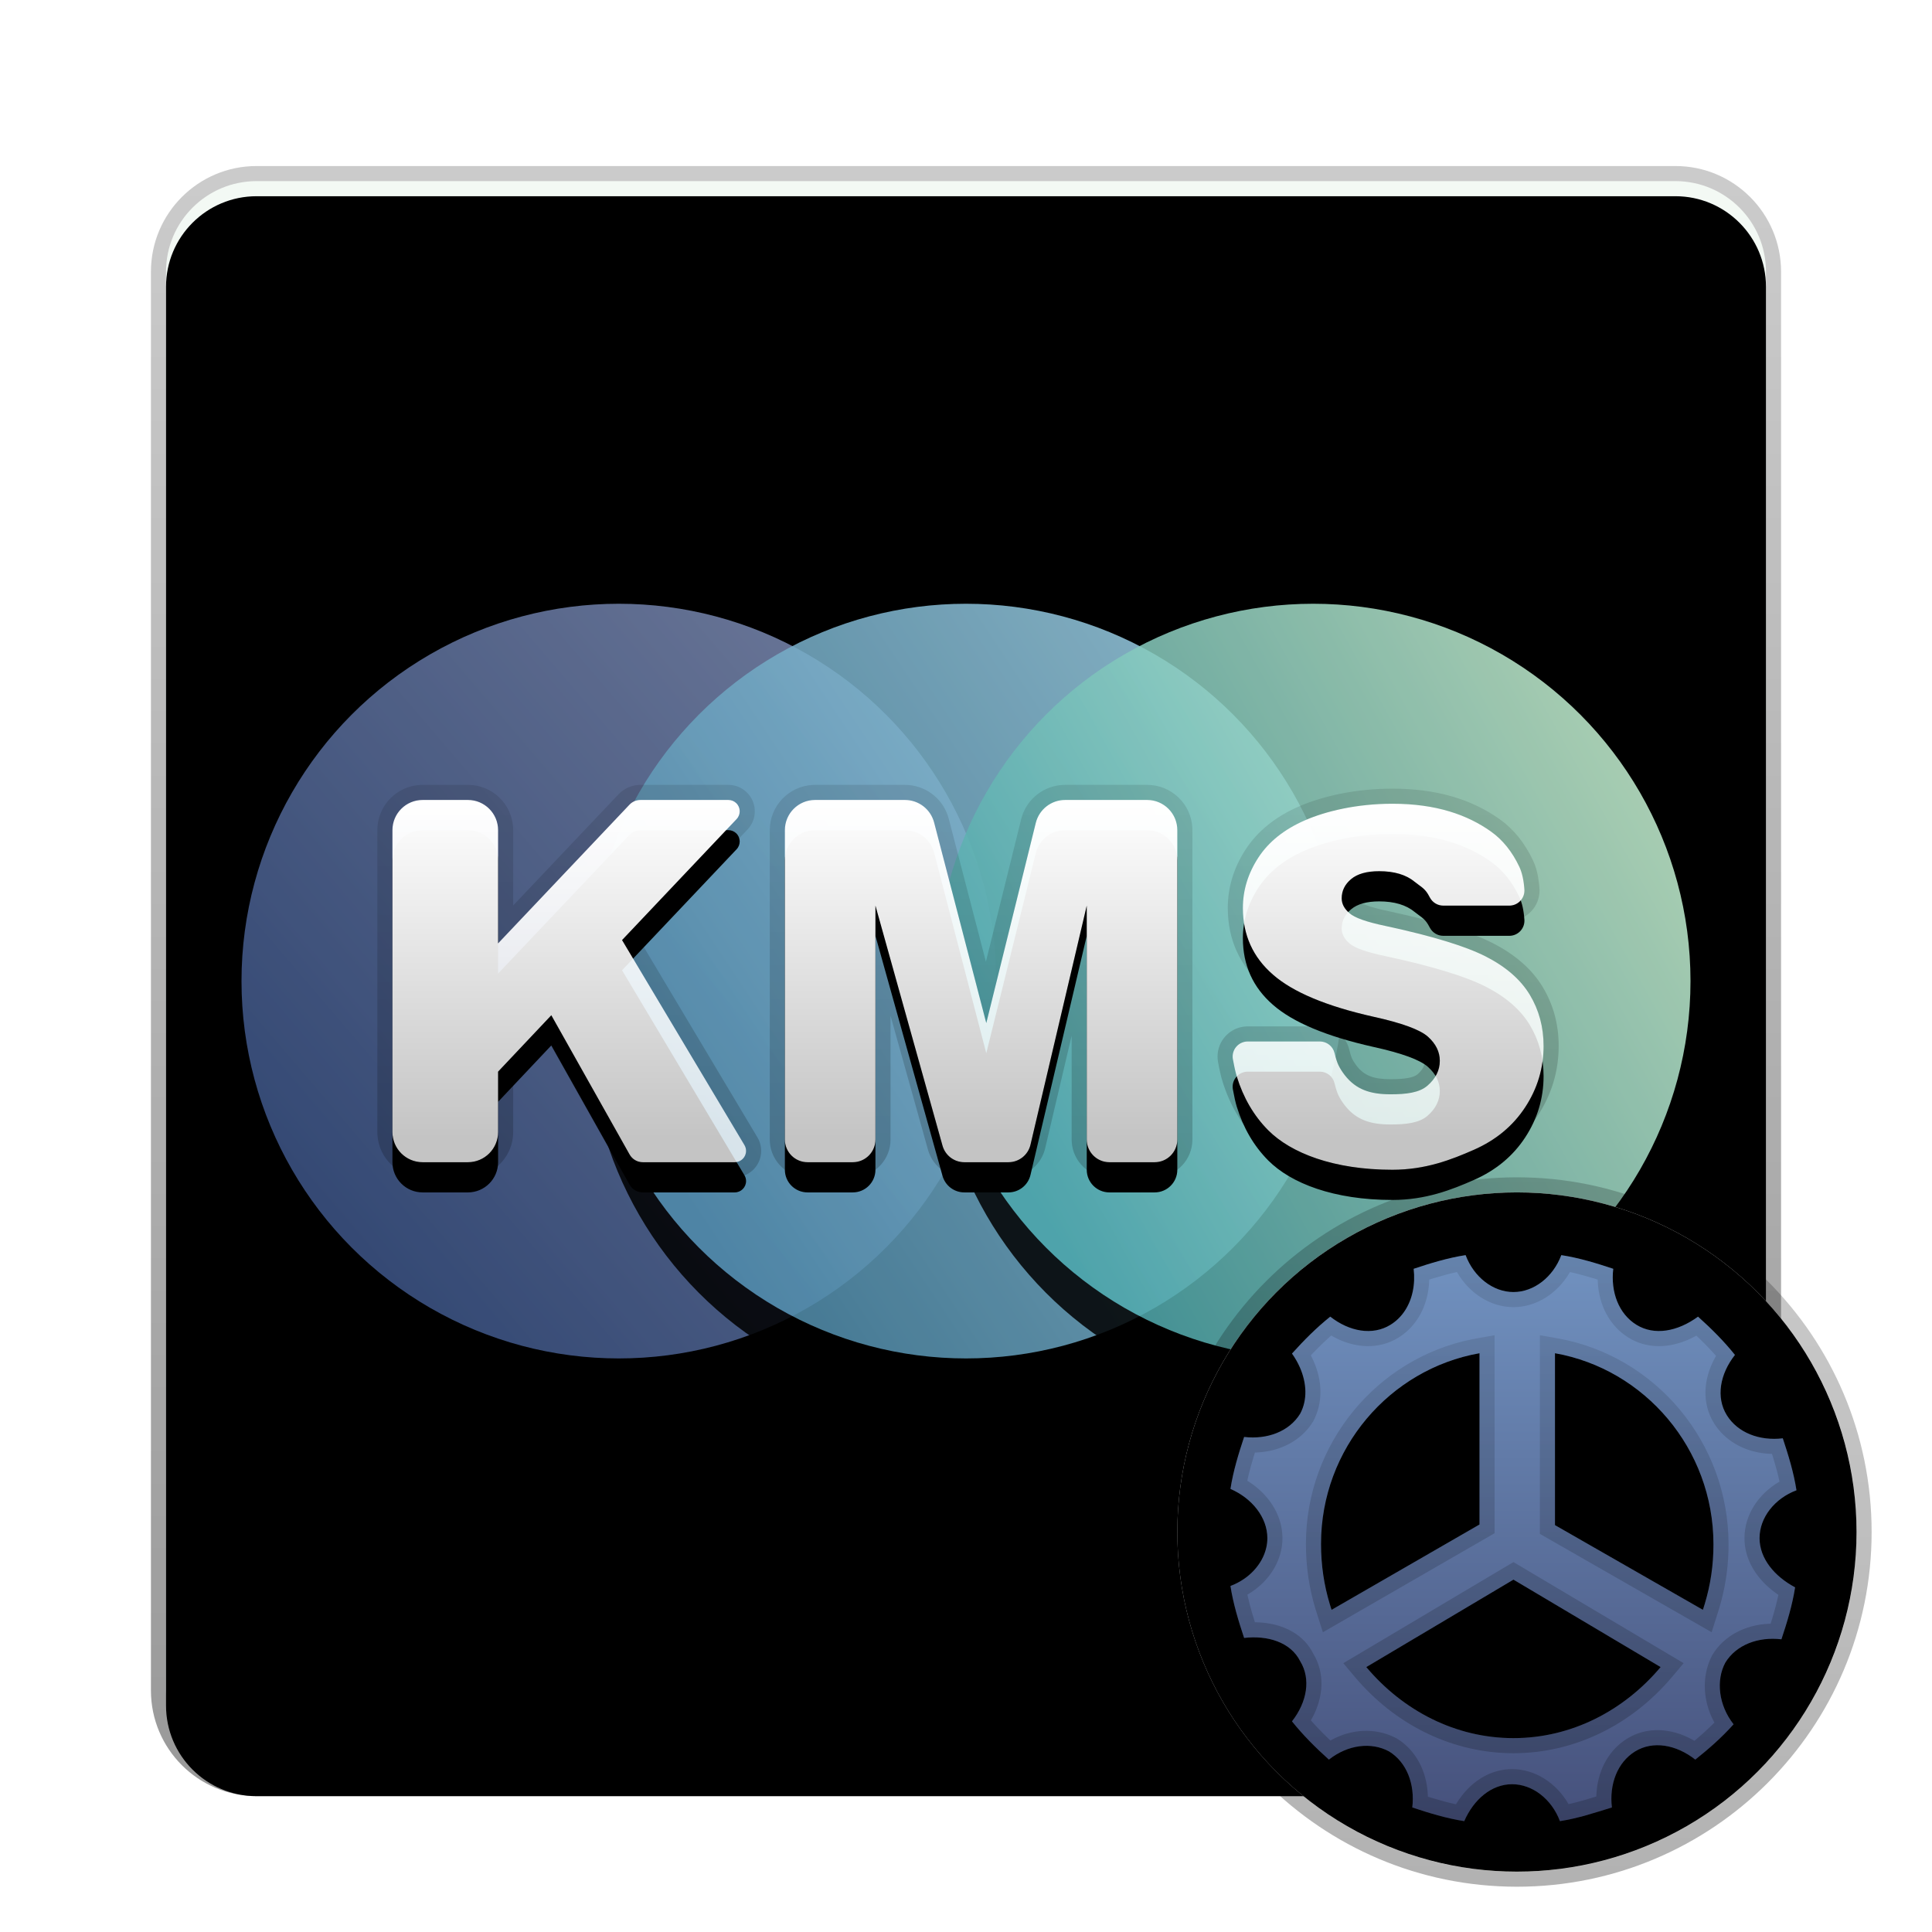 <svg xmlns="http://www.w3.org/2000/svg" xmlns:xlink="http://www.w3.org/1999/xlink" width="128" height="128" viewBox="0 0 128 128">
  <defs>
    <filter id="kmsclient-a" width="129.6%" height="129.6%" x="-14.8%" y="-14.8%" filterUnits="objectBoundingBox">
      <feOffset dy="2" in="SourceAlpha" result="shadowOffsetOuter1"/>
      <feGaussianBlur in="shadowOffsetOuter1" result="shadowBlurOuter1" stdDeviation="3"/>
      <feColorMatrix in="shadowBlurOuter1" result="shadowMatrixOuter1" values="0 0 0 0 0   0 0 0 0 0   0 0 0 0 0  0 0 0 0.2 0"/>
      <feMerge>
        <feMergeNode in="shadowMatrixOuter1"/>
        <feMergeNode in="SourceGraphic"/>
      </feMerge>
    </filter>
    <linearGradient id="kmsclient-b" x1="50%" x2="50%" y1="0%" y2="100%">
      <stop offset="0%" stop-color="#F3F9F4"/>
      <stop offset="100%" stop-color="#D0DDE3"/>
    </linearGradient>
    <path id="kmsclient-c" d="M7,1 L101,1 C104.314,1 107,3.686 107,7 L107,101 C107,104.314 104.314,107 101,107 L7,107 C3.686,107 1,104.314 1,101 L1,7 C1,3.686 3.686,1 7,1 Z"/>
    <filter id="kmsclient-d" width="100.9%" height="100.9%" x="-.5%" y="-.5%" filterUnits="objectBoundingBox">
      <feOffset dy="1" in="SourceAlpha" result="shadowOffsetInner1"/>
      <feComposite in="shadowOffsetInner1" in2="SourceAlpha" k2="-1" k3="1" operator="arithmetic" result="shadowInnerInner1"/>
      <feColorMatrix in="shadowInnerInner1" values="0 0 0 0 1   0 0 0 0 1   0 0 0 0 1  0 0 0 1 0"/>
    </filter>
    <linearGradient id="kmsclient-e" x1="50%" x2="50%" y1="0%" y2="100%">
      <stop offset="0%" stop-opacity=".202"/>
      <stop offset="100%" stop-opacity=".401"/>
    </linearGradient>
    <linearGradient id="kmsclient-h" x1="83.779%" x2="11.984%" y1="18.851%" y2="80.234%">
      <stop offset="0%" stop-color="#90A2D2"/>
      <stop offset="100%" stop-color="#4B68A5"/>
    </linearGradient>
    <circle id="kmsclient-g" cx="25" cy="25" r="25"/>
    <filter id="kmsclient-f" width="130%" height="130%" x="-15%" y="-9%" filterUnits="objectBoundingBox">
      <feOffset dy="3" in="SourceAlpha" result="shadowOffsetOuter1"/>
      <feGaussianBlur in="shadowOffsetOuter1" result="shadowBlurOuter1" stdDeviation="2"/>
      <feColorMatrix in="shadowBlurOuter1" values="0 0 0 0 0   0 0 0 0 0.035   0 0 0 0 0.298  0 0 0 0.15 0"/>
    </filter>
    <linearGradient id="kmsclient-k" x1="89.809%" x2="10.287%" y1="22.374%" y2="75.079%">
      <stop offset="0%" stop-color="#97CAE0"/>
      <stop offset="100%" stop-color="#4F8BAA"/>
    </linearGradient>
    <circle id="kmsclient-j" cx="48" cy="25" r="25"/>
    <filter id="kmsclient-i" width="130%" height="130%" x="-15%" y="-9%" filterUnits="objectBoundingBox">
      <feOffset dy="3" in="SourceAlpha" result="shadowOffsetOuter1"/>
      <feGaussianBlur in="shadowOffsetOuter1" result="shadowBlurOuter1" stdDeviation="2"/>
      <feColorMatrix in="shadowBlurOuter1" values="0 0 0 0 0   0 0 0 0 0.035   0 0 0 0 0.298  0 0 0 0.15 0"/>
    </filter>
    <linearGradient id="kmsclient-n" x1="92.198%" x2="8.671%" y1="22.226%" y2="68.783%">
      <stop offset="0%" stop-color="#C3EFD0"/>
      <stop offset="100%" stop-color="#4CA7AC"/>
    </linearGradient>
    <circle id="kmsclient-m" cx="71" cy="25" r="25"/>
    <filter id="kmsclient-l" width="130%" height="130%" x="-15%" y="-9%" filterUnits="objectBoundingBox">
      <feOffset dy="3" in="SourceAlpha" result="shadowOffsetOuter1"/>
      <feGaussianBlur in="shadowOffsetOuter1" result="shadowBlurOuter1" stdDeviation="2"/>
      <feColorMatrix in="shadowBlurOuter1" values="0 0 0 0 0.072   0 0 0 0 0.236   0 0 0 0 0.181  0 0 0 0.15 0"/>
    </filter>
    <linearGradient id="kmsclient-q" x1="56.876%" x2="56.876%" y1="0%" y2="91.235%">
      <stop offset="0%" stop-color="#FFF"/>
      <stop offset="100%" stop-color="#FFF" stop-opacity=".769"/>
    </linearGradient>
    <path id="kmsclient-p" d="M23,64 L23,60 L23,60 L26.526,56.263 L31.713,65.49 C31.89,65.805 32.224,66 32.585,66 L38.679,66 C39.093,66 39.429,65.664 39.429,65.25 C39.429,65.115 39.392,64.982 39.323,64.866 L31.213,51.283 L31.213,51.283 L38.802,43.266 C39.087,42.965 39.074,42.49 38.773,42.205 C38.634,42.073 38.449,42 38.257,42 L32.43,42 C32.156,42 31.893,42.113 31.704,42.312 L23,51.5 L23,51.5 L23,44 C23,42.895 22.105,42 21,42 L18,42 C16.895,42 16,42.895 16,44 L16,64 C16,65.105 16.895,66 18,66 L21,66 C22.105,66 23,65.105 23,64 Z M48,64.5 L48,49 L48,49 L52.444,64.904 C52.625,65.552 53.215,66 53.888,66 L56.812,66 C57.508,66 58.113,65.521 58.272,64.844 L62,49 L62,49 L62,64.5 C62,65.328 62.672,66 63.5,66 L66.5,66 C67.328,66 68,65.328 68,64.5 L68,44 C68,42.895 67.105,42 66,42 L60.566,42 C59.646,42 58.845,42.627 58.624,43.52 L55.344,56.781 L55.344,56.781 L51.889,43.497 C51.66,42.615 50.864,42 49.954,42 L44,42 C42.895,42 42,42.895 42,44 L42,64.5 C42,65.328 42.672,66 43.5,66 L46.5,66 C47.328,66 48,65.328 48,64.5 Z M82.25,66.5 C84.469,66.5 86.182,65.82 87.641,65.18 C89.099,64.539 90.234,63.599 91.047,62.359 C91.859,61.12 92.266,59.766 92.266,58.297 C92.266,57.047 91.961,55.917 91.352,54.906 C90.742,53.896 89.768,53.049 88.43,52.367 C87.091,51.685 84.875,51.01 81.781,50.344 C80.531,50.083 79.74,49.802 79.406,49.5 C79.062,49.208 78.891,48.88 78.891,48.516 C78.891,48.016 79.099,47.591 79.516,47.242 C79.932,46.893 80.552,46.719 81.375,46.719 C82.375,46.719 83.159,46.953 83.727,47.422 C84.055,47.693 84.368,47.832 84.609,48.242 C84.651,48.312 84.693,48.388 84.737,48.471 C84.911,48.797 85.25,49 85.62,49 L89.997,49 C90.549,49 90.997,48.552 90.997,48 C90.997,47.978 90.996,47.956 90.995,47.934 C90.954,47.315 90.841,46.81 90.655,46.417 C90.197,45.449 89.571,44.651 88.773,44.086 C87.237,42.997 85.177,42.25 82.25,42.25 C79.865,42.25 77.815,42.753 76.445,43.352 C75.076,43.951 74.049,44.773 73.367,45.82 C72.685,46.867 72.344,47.979 72.344,49.156 C72.344,50.948 73.01,52.422 74.344,53.578 C75.667,54.734 77.88,55.661 80.984,56.359 C82.88,56.776 84.089,57.219 84.609,57.688 C85.13,58.156 85.391,58.688 85.391,59.281 C85.391,59.906 85.117,60.456 84.57,60.93 C84.023,61.404 83.135,61.5 82.125,61.5 C80.771,61.5 79.839,61.177 79.109,60.25 C78.94,60.033 78.796,59.815 78.675,59.567 C78.593,59.398 78.506,59.129 78.415,58.761 C78.305,58.314 77.905,58 77.444,58 L72.666,58 C72.114,58 71.666,58.448 71.666,59 C71.666,59.059 71.672,59.118 71.682,59.176 C71.768,59.658 71.855,60.042 71.943,60.33 C72.364,61.698 73.057,62.916 74.031,63.891 C75.531,65.391 78.354,66.5 82.25,66.5 Z"/>
    <filter id="kmsclient-o" width="114.4%" height="144.9%" x="-7.2%" y="-14.3%" filterUnits="objectBoundingBox">
      <feOffset dy="2" in="SourceAlpha" result="shadowOffsetOuter1"/>
      <feGaussianBlur in="shadowOffsetOuter1" result="shadowBlurOuter1" stdDeviation="1.5"/>
      <feColorMatrix in="shadowBlurOuter1" values="0 0 0 0 0   0 0 0 0 0   0 0 0 0 0  0 0 0 0.1 0"/>
    </filter>
    <linearGradient id="kmsclient-r" x1="53.569%" x2="53.569%" y1="3.289%" y2="102.766%">
      <stop offset="0%" stop-opacity=".104"/>
      <stop offset="100%" stop-opacity=".197"/>
    </linearGradient>
    <filter id="kmsclient-s" width="168.1%" height="168.1%" x="-34%" y="-34%" filterUnits="objectBoundingBox">
      <feOffset dy="2" in="SourceAlpha" result="shadowOffsetOuter1"/>
      <feGaussianBlur in="shadowOffsetOuter1" result="shadowBlurOuter1" stdDeviation="3"/>
      <feColorMatrix in="shadowBlurOuter1" result="shadowMatrixOuter1" values="0 0 0 0 0   0 0 0 0 0   0 0 0 0 0  0 0 0 0.2 0"/>
      <feMerge>
        <feMergeNode in="shadowMatrixOuter1"/>
        <feMergeNode in="SourceGraphic"/>
      </feMerge>
    </filter>
    <linearGradient id="kmsclient-t" x1="50%" x2="50%" y1="0%" y2="100%">
      <stop offset="0%" stop-color="#F2F2F2"/>
      <stop offset="100%" stop-color="#D3D3D3"/>
      <stop offset="100%" stop-color="#EDF2DE"/>
    </linearGradient>
    <circle id="kmsclient-u" cx="23.5" cy="23.5" r="22.5"/>
    <filter id="kmsclient-v" width="102.2%" height="102.2%" x="-1.1%" y="-1.1%" filterUnits="objectBoundingBox">
      <feOffset dy="1" in="SourceAlpha" result="shadowOffsetInner1"/>
      <feComposite in="shadowOffsetInner1" in2="SourceAlpha" k2="-1" k3="1" operator="arithmetic" result="shadowInnerInner1"/>
      <feColorMatrix in="shadowInnerInner1" result="shadowMatrixInner1" values="0 0 0 0 1   0 0 0 0 1   0 0 0 0 1  0 0 0 1 0"/>
      <feOffset dy="-1" in="SourceAlpha" result="shadowOffsetInner2"/>
      <feComposite in="shadowOffsetInner2" in2="SourceAlpha" k2="-1" k3="1" operator="arithmetic" result="shadowInnerInner2"/>
      <feColorMatrix in="shadowInnerInner2" result="shadowMatrixInner2" values="0 0 0 0 0   0 0 0 0 0   0 0 0 0 0  0 0 0 0.101 0"/>
      <feMerge>
        <feMergeNode in="shadowMatrixInner1"/>
        <feMergeNode in="shadowMatrixInner2"/>
      </feMerge>
    </filter>
    <linearGradient id="kmsclient-w" x1="50%" x2="50%" y1="0%" y2="99.536%">
      <stop offset="0%" stop-color="#7192C0"/>
      <stop offset="100%" stop-color="#46517C"/>
    </linearGradient>
    <linearGradient id="kmsclient-x" x1="50%" x2="50%" y1="0%" y2="97.268%">
      <stop offset="0%" stop-opacity=".103"/>
      <stop offset="100%" stop-opacity=".194"/>
    </linearGradient>
    <linearGradient id="kmsclient-y" x1="50%" x2="50%" y1="0%" y2="99.637%">
      <stop offset="0%" stop-opacity=".201"/>
      <stop offset="100%" stop-opacity=".303"/>
    </linearGradient>
    <linearGradient id="kmsclient-z" x1="50%" x2="50%" y1="0%" y2="97.268%">
      <stop offset="0%" stop-opacity=".103"/>
      <stop offset="100%" stop-opacity=".194"/>
    </linearGradient>
  </defs>
  <g fill="none" fill-rule="evenodd">
    <g filter="url(#kmsclient-a)" transform="translate(10 9)">
      <use fill="url(#kmsclient-b)" xlink:href="#kmsclient-c"/>
      <use fill="#000" filter="url(#kmsclient-d)" xlink:href="#kmsclient-c"/>
      <path fill="url(#kmsclient-e)" fill-rule="nonzero" d="M101,0 L7,0 C3.134,0 0,3.134 0,7 L0,101 C0,104.866 3.134,108 7,108 L101,108 C104.866,108 108,104.866 108,101 L108,7 C108,3.134 104.866,0 101,0 Z M101,1 C104.314,1 107,3.686 107,7 L107,101 C107,104.314 104.314,107 101,107 L7,107 C3.686,107 1,104.314 1,101 L1,7 C1,3.686 3.686,1 7,1 L101,1 Z"/>
      <g transform="translate(6 29)">
        <g fill-rule="nonzero" opacity=".704">
          <use fill="#000" filter="url(#kmsclient-f)" xlink:href="#kmsclient-g"/>
          <use fill="url(#kmsclient-h)" xlink:href="#kmsclient-g"/>
        </g>
        <g fill-rule="nonzero" opacity=".86">
          <use fill="#000" filter="url(#kmsclient-i)" xlink:href="#kmsclient-j"/>
          <use fill="url(#kmsclient-k)" xlink:href="#kmsclient-j"/>
        </g>
        <g opacity=".855">
          <use fill="#000" filter="url(#kmsclient-l)" xlink:href="#kmsclient-m"/>
          <use fill="url(#kmsclient-n)" xlink:href="#kmsclient-m"/>
        </g>
      </g>
      <g fill-rule="nonzero">
        <use fill="#000" filter="url(#kmsclient-o)" xlink:href="#kmsclient-p"/>
        <use fill="url(#kmsclient-q)" xlink:href="#kmsclient-p"/>
      </g>
      <path fill="url(#kmsclient-r)" fill-rule="nonzero" d="M82.25,41.25 C85.167,41.25 87.485,41.948 89.352,43.27 C90.281,43.928 91.021,44.852 91.559,45.99 C91.769,46.433 91.902,46.956 91.966,47.559 L91.995,47.917 L91.997,48 C91.997,49.054 91.181,49.918 90.146,49.995 L89.997,50 L85.62,50 C84.881,50 84.203,49.593 83.855,48.942 L83.8,48.841 L83.748,48.75 C83.702,48.672 83.655,48.621 83.534,48.528 L83.29,48.349 C83.217,48.295 83.154,48.246 83.09,48.193 C82.718,47.886 82.158,47.719 81.375,47.719 C80.767,47.719 80.371,47.83 80.158,48.009 C79.963,48.172 79.891,48.319 79.891,48.516 C79.891,48.567 79.921,48.626 80.078,48.759 C80.162,48.835 80.392,48.938 80.753,49.052 L81.048,49.14 L81.391,49.23 C81.452,49.245 81.515,49.26 81.58,49.275 L81.992,49.366 C82.445,49.464 82.88,49.562 83.297,49.66 L84.107,49.857 C86.204,50.383 87.792,50.92 88.884,51.476 C90.38,52.239 91.495,53.208 92.208,54.39 C92.913,55.559 93.266,56.868 93.266,58.297 C93.266,59.961 92.802,61.505 91.883,62.908 C90.963,64.312 89.675,65.378 88.043,66.095 C85.844,67.061 84.285,67.5 82.25,67.5 C78.344,67.5 75.151,66.425 73.324,64.598 C72.249,63.523 71.463,62.172 70.988,60.623 C70.886,60.292 70.79,59.87 70.697,59.352 C70.677,59.236 70.666,59.118 70.666,59 C70.666,57.946 71.482,57.082 72.517,57.005 L72.666,57 L77.444,57 C78.365,57 79.167,57.628 79.387,58.522 L79.458,58.794 C79.47,58.834 79.481,58.871 79.491,58.905 L79.55,59.073 C79.558,59.094 79.566,59.113 79.574,59.128 C79.657,59.298 79.759,59.457 79.895,59.632 C80.388,60.258 80.994,60.5 82.125,60.5 C83.112,60.5 83.667,60.389 83.915,60.174 C84.252,59.883 84.391,59.603 84.391,59.281 C84.391,58.985 84.26,58.718 83.94,58.431 C83.746,58.256 83.323,58.055 82.688,57.845 L82.282,57.719 C82.066,57.655 81.832,57.591 81.579,57.527 L81.048,57.399 C80.956,57.377 80.861,57.356 80.765,57.335 C77.513,56.604 75.157,55.617 73.689,54.334 C72.135,52.987 71.344,51.237 71.344,49.156 C71.344,47.782 71.743,46.481 72.529,45.274 C73.324,44.056 74.504,43.109 76.045,42.435 C77.723,41.702 79.934,41.25 82.25,41.25 Z M21,41 C22.598,41 23.904,42.249 23.995,43.824 L24,44 L24,48.99 L30.978,41.625 C31.272,41.314 31.655,41.109 32.069,41.033 L32.248,41.008 L32.43,41 L38.257,41 C38.705,41 39.135,41.171 39.46,41.479 C40.121,42.104 40.187,43.122 39.638,43.825 L39.528,43.953 L32.459,51.42 L40.181,64.353 C40.285,64.526 40.357,64.716 40.396,64.913 L40.419,65.061 L40.429,65.25 C40.429,66.168 39.722,66.921 38.822,66.994 L38.679,67 L32.585,67 C31.918,67 31.299,66.668 30.929,66.121 L30.842,65.98 L26.32,57.937 L24,60.397 L24,64 C24,65.539 22.842,66.807 21.35,66.98 L21.176,66.995 L21,67 L18,67 C16.402,67 15.096,65.751 15.005,64.176 L15,64 L15,44 C15,42.402 16.249,41.096 17.824,41.005 L18,41 L21,41 Z M49.954,41 C51.26,41 52.409,41.844 52.807,43.075 L52.857,43.245 L55.319,52.715 L57.653,43.28 C57.955,42.06 58.979,41.171 60.202,41.022 L60.387,41.005 L60.566,41 L66,41 C67.598,41 68.904,42.249 68.995,43.824 L69,44 L69,64.5 C69,65.825 67.968,66.91 66.664,66.995 L66.5,67 L63.5,67 C62.175,67 61.09,65.968 61.005,64.664 L61,64.5 L61,57.614 L59.246,65.073 C59.007,66.086 58.171,66.832 57.164,66.975 L56.985,66.994 L56.812,67 L53.888,67 C52.826,67 51.886,66.33 51.534,65.34 L51.481,65.173 L49,56.297 L49,64.5 C49,65.77 48.053,66.819 46.826,66.979 L46.664,66.995 L46.5,67 L43.5,67 C42.175,67 41.09,65.968 41.005,64.664 L41,64.5 L41,44 C41,42.402 42.249,41.096 43.824,41.005 L44,41 L49.954,41 Z M72.666,58 L72.55,58.007 C72.052,58.064 71.666,58.487 71.666,59 C71.666,59.059 71.672,59.118 71.682,59.176 L71.768,59.625 C71.826,59.903 71.885,60.138 71.943,60.33 C72.364,61.698 73.057,62.916 74.031,63.891 C75.48,65.339 78.161,66.423 81.851,66.496 L82.25,66.5 L82.66,66.492 C84.682,66.415 86.273,65.78 87.641,65.18 C89.099,64.539 90.234,63.599 91.047,62.359 C91.859,61.12 92.266,59.766 92.266,58.297 C92.266,57.047 91.961,55.917 91.352,54.906 C90.742,53.896 89.768,53.049 88.43,52.367 C87.474,51.88 86.07,51.396 84.218,50.917 L83.454,50.726 C83.322,50.694 83.189,50.662 83.053,50.63 L82.217,50.439 L81.781,50.344 C80.531,50.083 79.74,49.802 79.406,49.5 C79.062,49.208 78.891,48.88 78.891,48.516 C78.891,48.016 79.099,47.591 79.516,47.242 C79.932,46.893 80.552,46.719 81.375,46.719 C82.284,46.719 83.015,46.912 83.566,47.3 L83.866,47.531 L84.136,47.729 C84.31,47.862 84.471,48.008 84.609,48.242 C84.651,48.312 84.693,48.388 84.737,48.471 C84.892,48.761 85.177,48.953 85.498,48.993 L85.62,49 L89.997,49 L90.114,48.993 C90.611,48.936 90.997,48.513 90.997,48 L90.995,47.934 C90.954,47.315 90.841,46.81 90.655,46.417 C90.197,45.449 89.571,44.651 88.773,44.086 C87.237,42.997 85.177,42.25 82.25,42.25 C79.865,42.25 77.815,42.753 76.445,43.352 C75.076,43.951 74.049,44.773 73.367,45.82 C72.685,46.867 72.344,47.979 72.344,49.156 C72.344,50.948 73.01,52.422 74.344,53.578 C75.607,54.682 77.681,55.577 80.567,56.263 L80.984,56.359 C82.88,56.776 84.089,57.219 84.609,57.688 C85.13,58.156 85.391,58.688 85.391,59.281 C85.391,59.906 85.117,60.456 84.57,60.93 C84.023,61.404 83.135,61.5 82.125,61.5 C80.771,61.5 79.839,61.177 79.109,60.25 C78.94,60.033 78.796,59.815 78.675,59.567 C78.593,59.398 78.506,59.129 78.415,58.761 C78.315,58.351 77.969,58.053 77.558,58.006 L77.444,58 L72.666,58 Z M18,42 L17.851,42.005 C16.868,42.078 16.082,42.861 16.006,43.843 L16,44 L16,64 L16.005,64.149 C16.078,65.132 16.861,65.918 17.843,65.994 L18,66 L21,66 L21.149,65.995 C22.132,65.922 22.918,65.139 22.994,64.157 L23,64 L23,60 L26.526,56.263 L31.713,65.49 L31.778,65.59 C31.941,65.814 32.191,65.96 32.466,65.993 L32.585,66 L38.679,66 L38.78,65.993 C39.147,65.943 39.429,65.63 39.429,65.25 C39.429,65.148 39.408,65.048 39.368,64.956 L39.323,64.866 L31.213,51.283 L38.802,43.266 L38.872,43.179 C39.082,42.88 39.047,42.464 38.773,42.205 C38.662,42.1 38.521,42.032 38.371,42.009 L38.257,42 L32.43,42 L32.313,42.007 C32.128,42.029 31.953,42.102 31.807,42.217 L31.704,42.312 L23,51.5 L23,44 L22.995,43.851 C22.922,42.868 22.139,42.082 21.157,42.006 L21,42 L18,42 Z M44,42 L43.851,42.005 C42.868,42.078 42.082,42.861 42.006,43.843 L42,44 L42,64.5 L42.007,64.644 C42.075,65.358 42.642,65.925 43.356,65.993 L43.5,66 L46.5,66 L46.644,65.993 C47.358,65.925 47.925,65.358 47.993,64.644 L48,64.5 L48,49 L52.444,64.904 L52.489,65.039 C52.693,65.569 53.18,65.939 53.746,65.993 L53.888,66 L56.812,66 L56.95,65.994 C57.541,65.939 58.046,65.54 58.234,64.976 L58.272,64.844 L62,49 L62,64.5 L62.007,64.644 C62.075,65.358 62.642,65.925 63.356,65.993 L63.5,66 L66.5,66 L66.644,65.993 C67.358,65.925 67.925,65.358 67.993,64.644 L68,64.5 L68,44 L67.995,43.851 C67.922,42.868 67.139,42.082 66.157,42.006 L66,42 L60.566,42 L60.405,42.006 C59.607,42.07 58.923,42.606 58.669,43.365 L58.624,43.52 L55.344,56.781 L51.889,43.497 L51.843,43.344 C51.583,42.595 50.903,42.069 50.113,42.006 L49.954,42 L44,42 Z"/>
    </g>
    <g fill-rule="nonzero" filter="url(#kmsclient-s)" transform="translate(77 76)">
      <use fill="url(#kmsclient-t)" xlink:href="#kmsclient-u"/>
      <use fill="#000" filter="url(#kmsclient-v)" xlink:href="#kmsclient-u"/>
      <path fill="url(#kmsclient-w)" d="M26.441,5.155 C27.618,5.336 28.796,5.698 29.883,6.061 C29.702,7.601 30.245,9.05 31.423,9.774 C32.6,10.499 34.14,10.227 35.499,9.231 C36.405,10.046 37.22,10.861 37.945,11.767 C36.948,13.035 36.676,14.575 37.401,15.753 C38.126,16.93 39.575,17.474 41.115,17.293 C41.477,18.38 41.839,19.557 42.021,20.735 C40.571,21.278 39.575,22.546 39.575,23.905 C39.575,25.264 40.571,26.441 41.93,27.166 C41.749,28.343 41.387,29.521 41.024,30.608 C39.484,30.427 38.035,30.97 37.31,32.148 C36.676,33.325 36.858,34.97 37.854,36.239 C37.039,37.144 36.224,37.854 35.318,38.579 C34.05,37.582 32.51,37.311 31.332,38.035 C30.155,38.76 29.611,40.209 29.792,41.749 C28.615,42.111 27.528,42.474 26.35,42.655 C25.807,41.206 24.539,40.209 23.18,40.209 C21.821,40.209 20.644,41.206 20.01,42.655 C18.832,42.474 17.655,42.111 16.568,41.749 C16.749,40.209 16.205,38.76 15.028,38.035 C13.85,37.401 12.31,37.582 11.042,38.579 C10.137,37.764 9.321,36.948 8.597,36.043 C9.593,34.775 9.865,33.235 9.14,32.057 C8.506,30.789 6.966,30.336 5.426,30.517 C5.064,29.43 4.702,28.253 4.521,27.075 C5.742,26.617 6.642,25.644 6.894,24.537 C6.942,24.33 6.966,24.119 6.966,23.905 C6.966,22.546 5.97,21.278 4.521,20.644 C4.702,19.466 5.064,18.289 5.426,17.202 C6.966,17.383 8.416,16.84 9.14,15.662 C9.63,14.753 9.579,13.629 9.115,12.58 C8.977,12.27 8.804,11.966 8.597,11.677 C9.412,10.771 10.227,9.956 11.133,9.231 C12.401,10.227 13.941,10.499 15.118,9.774 C15.9,9.294 16.402,8.494 16.598,7.561 C16.698,7.087 16.719,6.579 16.658,6.061 C17.745,5.698 18.923,5.336 20.1,5.155 C20.644,6.604 21.912,7.601 23.271,7.601 C24.629,7.601 25.897,6.604 26.441,5.155 Z M23.271,26.655 L13.521,32.448 C15.958,35.345 19.44,37.155 23.271,37.155 C27.101,37.155 30.583,35.345 33.021,32.448 L33.021,32.448 L23.271,26.655 Z M21.021,11.655 C15.071,12.708 10.521,17.972 10.521,24.289 C10.521,25.686 10.718,27.017 11.112,28.313 C11.118,28.333 11.143,28.414 11.149,28.434 C11.154,28.451 11.16,28.468 11.165,28.485 C11.183,28.541 11.202,28.598 11.221,28.655 L11.221,28.655 L21.021,23.002 Z M26.021,11.655 L26.021,23.043 L35.821,28.655 C35.842,28.591 35.862,28.528 35.882,28.465 C35.904,28.397 35.925,28.329 35.945,28.261 C36.329,26.984 36.521,25.699 36.521,24.317 C36.521,17.986 31.971,12.71 26.021,11.655 L26.021,11.655 Z"/>
      <path fill="url(#kmsclient-x)" d="M31.332,38.035 C30.155,38.76 29.611,40.209 29.792,41.749 L28.606,42.115 C28.021,42.29 27.444,42.449 26.85,42.567 L26.35,42.655 C25.832,41.272 24.653,40.301 23.365,40.215 L23.18,40.209 C21.883,40.209 20.751,41.117 20.1,42.46 L20.01,42.655 C18.832,42.474 17.655,42.111 16.568,41.749 C16.749,40.209 16.205,38.76 15.028,38.035 C14.616,37.813 14.159,37.691 13.685,37.669 L13.481,37.666 C12.73,37.676 11.946,37.932 11.235,38.435 L11.042,38.579 C10.137,37.764 9.321,36.948 8.597,36.043 C9.548,34.832 9.839,33.374 9.233,32.22 L9.14,32.057 C8.621,31.02 7.496,30.528 6.261,30.482 L6.054,30.479 C5.916,30.479 5.776,30.485 5.636,30.496 L5.426,30.517 C5.064,29.43 4.702,28.253 4.521,27.075 C5.742,26.617 6.642,25.644 6.894,24.537 C6.942,24.33 6.966,24.119 6.966,23.905 C6.966,22.546 5.97,21.278 4.521,20.644 C4.676,19.635 4.964,18.625 5.272,17.673 L5.426,17.202 C5.58,17.22 5.734,17.231 5.885,17.235 L6.111,17.235 L6.334,17.224 C7.517,17.14 8.56,16.604 9.14,15.662 C9.63,14.753 9.579,13.629 9.115,12.58 C8.977,12.27 8.804,11.966 8.597,11.677 C9.276,10.922 9.955,10.23 10.687,9.601 L11.133,9.231 C11.882,9.82 12.727,10.155 13.535,10.182 L13.721,10.183 L13.905,10.172 C14.332,10.135 14.744,10.005 15.118,9.774 C15.9,9.294 16.402,8.494 16.598,7.561 C16.698,7.087 16.719,6.579 16.658,6.061 C17.59,5.75 18.588,5.44 19.596,5.243 L20.1,5.155 C20.644,6.604 21.912,7.601 23.271,7.601 C24.568,7.601 25.782,6.693 26.362,5.35 L26.441,5.155 C27.618,5.336 28.796,5.698 29.883,6.061 C29.702,7.601 30.245,9.05 31.423,9.774 C31.851,10.038 32.327,10.17 32.825,10.183 L33.013,10.182 L33.202,10.171 C33.899,10.108 34.626,9.827 35.313,9.362 L35.499,9.231 C36.405,10.046 37.22,10.861 37.945,11.767 C36.948,13.035 36.676,14.575 37.401,15.753 C38.017,16.754 39.157,17.296 40.43,17.326 L40.656,17.325 L40.885,17.314 L41.115,17.293 C41.477,18.38 41.839,19.557 42.021,20.735 C40.571,21.278 39.575,22.546 39.575,23.905 C39.575,25.264 40.571,26.441 41.93,27.166 C41.775,28.175 41.486,29.184 41.179,30.137 L41.024,30.608 C40.87,30.59 40.717,30.579 40.566,30.575 L40.34,30.575 C39.066,30.604 37.926,31.147 37.31,32.148 C36.676,33.325 36.858,34.97 37.854,36.239 C37.155,37.015 36.456,37.647 35.701,38.269 L35.318,38.579 C34.568,37.99 33.724,37.654 32.916,37.628 L32.73,37.627 C32.237,37.64 31.76,37.772 31.332,38.035 Z M27.013,6.277 L26.996,6.308 C26.185,7.695 24.785,8.601 23.271,8.601 C21.756,8.601 20.356,7.695 19.545,6.308 L19.528,6.277 L19.466,6.29 C19.019,6.388 18.547,6.515 18.012,6.677 L17.689,6.776 L17.688,6.87 C17.679,7.073 17.66,7.275 17.63,7.473 L17.577,7.767 C17.32,8.985 16.648,10.008 15.643,10.626 C14.35,11.422 12.746,11.343 11.312,10.548 L11.198,10.481 L11.166,10.51 C10.772,10.858 10.379,11.239 9.969,11.667 L9.844,11.799 L9.897,11.897 L10.029,12.175 C10.627,13.525 10.653,14.962 9.992,16.186 C9.219,17.441 7.832,18.158 6.267,18.23 L6.142,18.233 L6.043,18.556 C5.913,18.984 5.806,19.371 5.718,19.738 L5.636,20.102 L5.745,20.17 C7.034,21.002 7.883,22.292 7.96,23.694 L7.966,23.905 C7.966,24.192 7.934,24.478 7.869,24.759 C7.604,25.921 6.818,26.941 5.735,27.594 L5.643,27.646 L5.656,27.709 C5.734,28.067 5.831,28.441 5.95,28.85 L6.14,29.479 L6.239,29.48 C7.832,29.519 9.212,30.165 9.898,31.359 L9.992,31.533 C10.787,32.826 10.709,34.43 9.914,35.863 L9.847,35.977 L9.876,36.01 C10.224,36.403 10.605,36.797 11.032,37.206 L11.144,37.312 L11.232,37.264 C12.553,36.555 14.052,36.467 15.349,37.081 L15.552,37.184 C16.807,37.956 17.524,39.343 17.596,40.909 L17.599,41.032 L17.921,41.133 C18.456,41.295 18.929,41.421 19.376,41.519 L19.463,41.537 L19.533,41.424 C20.35,40.128 21.581,39.292 22.971,39.215 L23.18,39.209 C24.695,39.209 26.095,40.114 26.906,41.502 L26.92,41.529 L27.123,41.484 L27.454,41.401 L27.99,41.254 L28.761,41.021 L28.764,40.909 C28.832,39.422 29.483,38.095 30.624,37.304 L30.808,37.184 C32.101,36.388 33.705,36.467 35.138,37.262 L35.261,37.333 L35.326,37.279 C35.723,36.945 36.073,36.63 36.4,36.31 L36.585,36.125 L36.539,36.043 C35.832,34.7 35.741,33.133 36.356,31.827 L36.459,31.624 C37.231,30.368 38.618,29.651 40.184,29.58 L40.307,29.576 L40.408,29.254 C40.537,28.826 40.644,28.439 40.732,28.071 L40.823,27.664 L40.64,27.536 C39.429,26.655 38.655,25.453 38.581,24.117 L38.575,23.905 C38.575,22.39 39.48,20.99 40.867,20.179 L40.898,20.162 L40.885,20.101 C40.787,19.653 40.661,19.181 40.498,18.646 L40.398,18.323 L40.275,18.321 C38.787,18.253 37.461,17.602 36.67,16.461 L36.549,16.277 C35.754,14.984 35.833,13.38 36.627,11.947 L36.693,11.832 L36.665,11.8 C36.318,11.407 35.937,11.013 35.509,10.604 L35.387,10.489 L35.257,10.561 C33.844,11.307 32.337,11.409 31.085,10.733 L30.899,10.626 C29.644,9.854 28.926,8.466 28.855,6.901 L28.851,6.777 L28.529,6.677 C28.102,6.548 27.714,6.44 27.347,6.353 L27.013,6.277 Z"/>
      <path fill="url(#kmsclient-y)" d="M23.5,0 C10.521,0 0,10.521 0,23.5 C0,36.479 10.521,47 23.5,47 C36.479,47 47,36.479 47,23.5 C47,10.521 36.479,0 23.5,0 Z M23.5,1 C35.926,1 46,11.074 46,23.5 C46,35.926 35.926,46 23.5,46 C11.074,46 1,35.926 1,23.5 C1,11.074 11.074,1 23.5,1 Z"/>
      <path fill="url(#kmsclient-z)" d="M11.997,32.19 L23.271,25.492 L34.545,32.19 L33.786,33.092 C31.095,36.29 27.308,38.155 23.271,38.155 C19.356,38.155 15.676,36.401 13.003,33.379 L12.755,33.092 L11.997,32.19 Z M23.271,26.655 L13.521,32.448 C15.879,35.251 19.217,37.037 22.901,37.149 L23.271,37.155 L23.64,37.149 C27.202,37.041 30.439,35.368 32.782,32.725 L33.021,32.448 L23.271,26.655 Z M22.021,10.462 L22.021,23.58 L10.644,30.142 L10.155,28.604 C9.731,27.209 9.521,25.781 9.521,24.289 C9.521,17.668 14.192,12.006 20.533,10.729 L20.846,10.67 L22.021,10.462 Z M25.021,10.462 L26.195,10.67 C32.695,11.823 37.521,17.574 37.521,24.317 C37.521,25.622 37.36,26.86 37.03,28.098 L36.899,28.562 L36.4,30.139 L25.021,23.623 L25.021,10.462 Z M21.021,11.655 C15.071,12.708 10.521,17.972 10.521,24.289 C10.521,25.531 10.676,26.72 10.988,27.879 L11.112,28.313 L11.221,28.655 L21.021,23.002 L21.021,11.655 Z M26.021,11.655 L26.021,23.043 L35.821,28.655 L35.945,28.261 C36.329,26.984 36.521,25.699 36.521,24.317 C36.521,18.093 32.123,12.889 26.322,11.712 L26.021,11.655 Z"/>
    </g>
  </g>
</svg>
